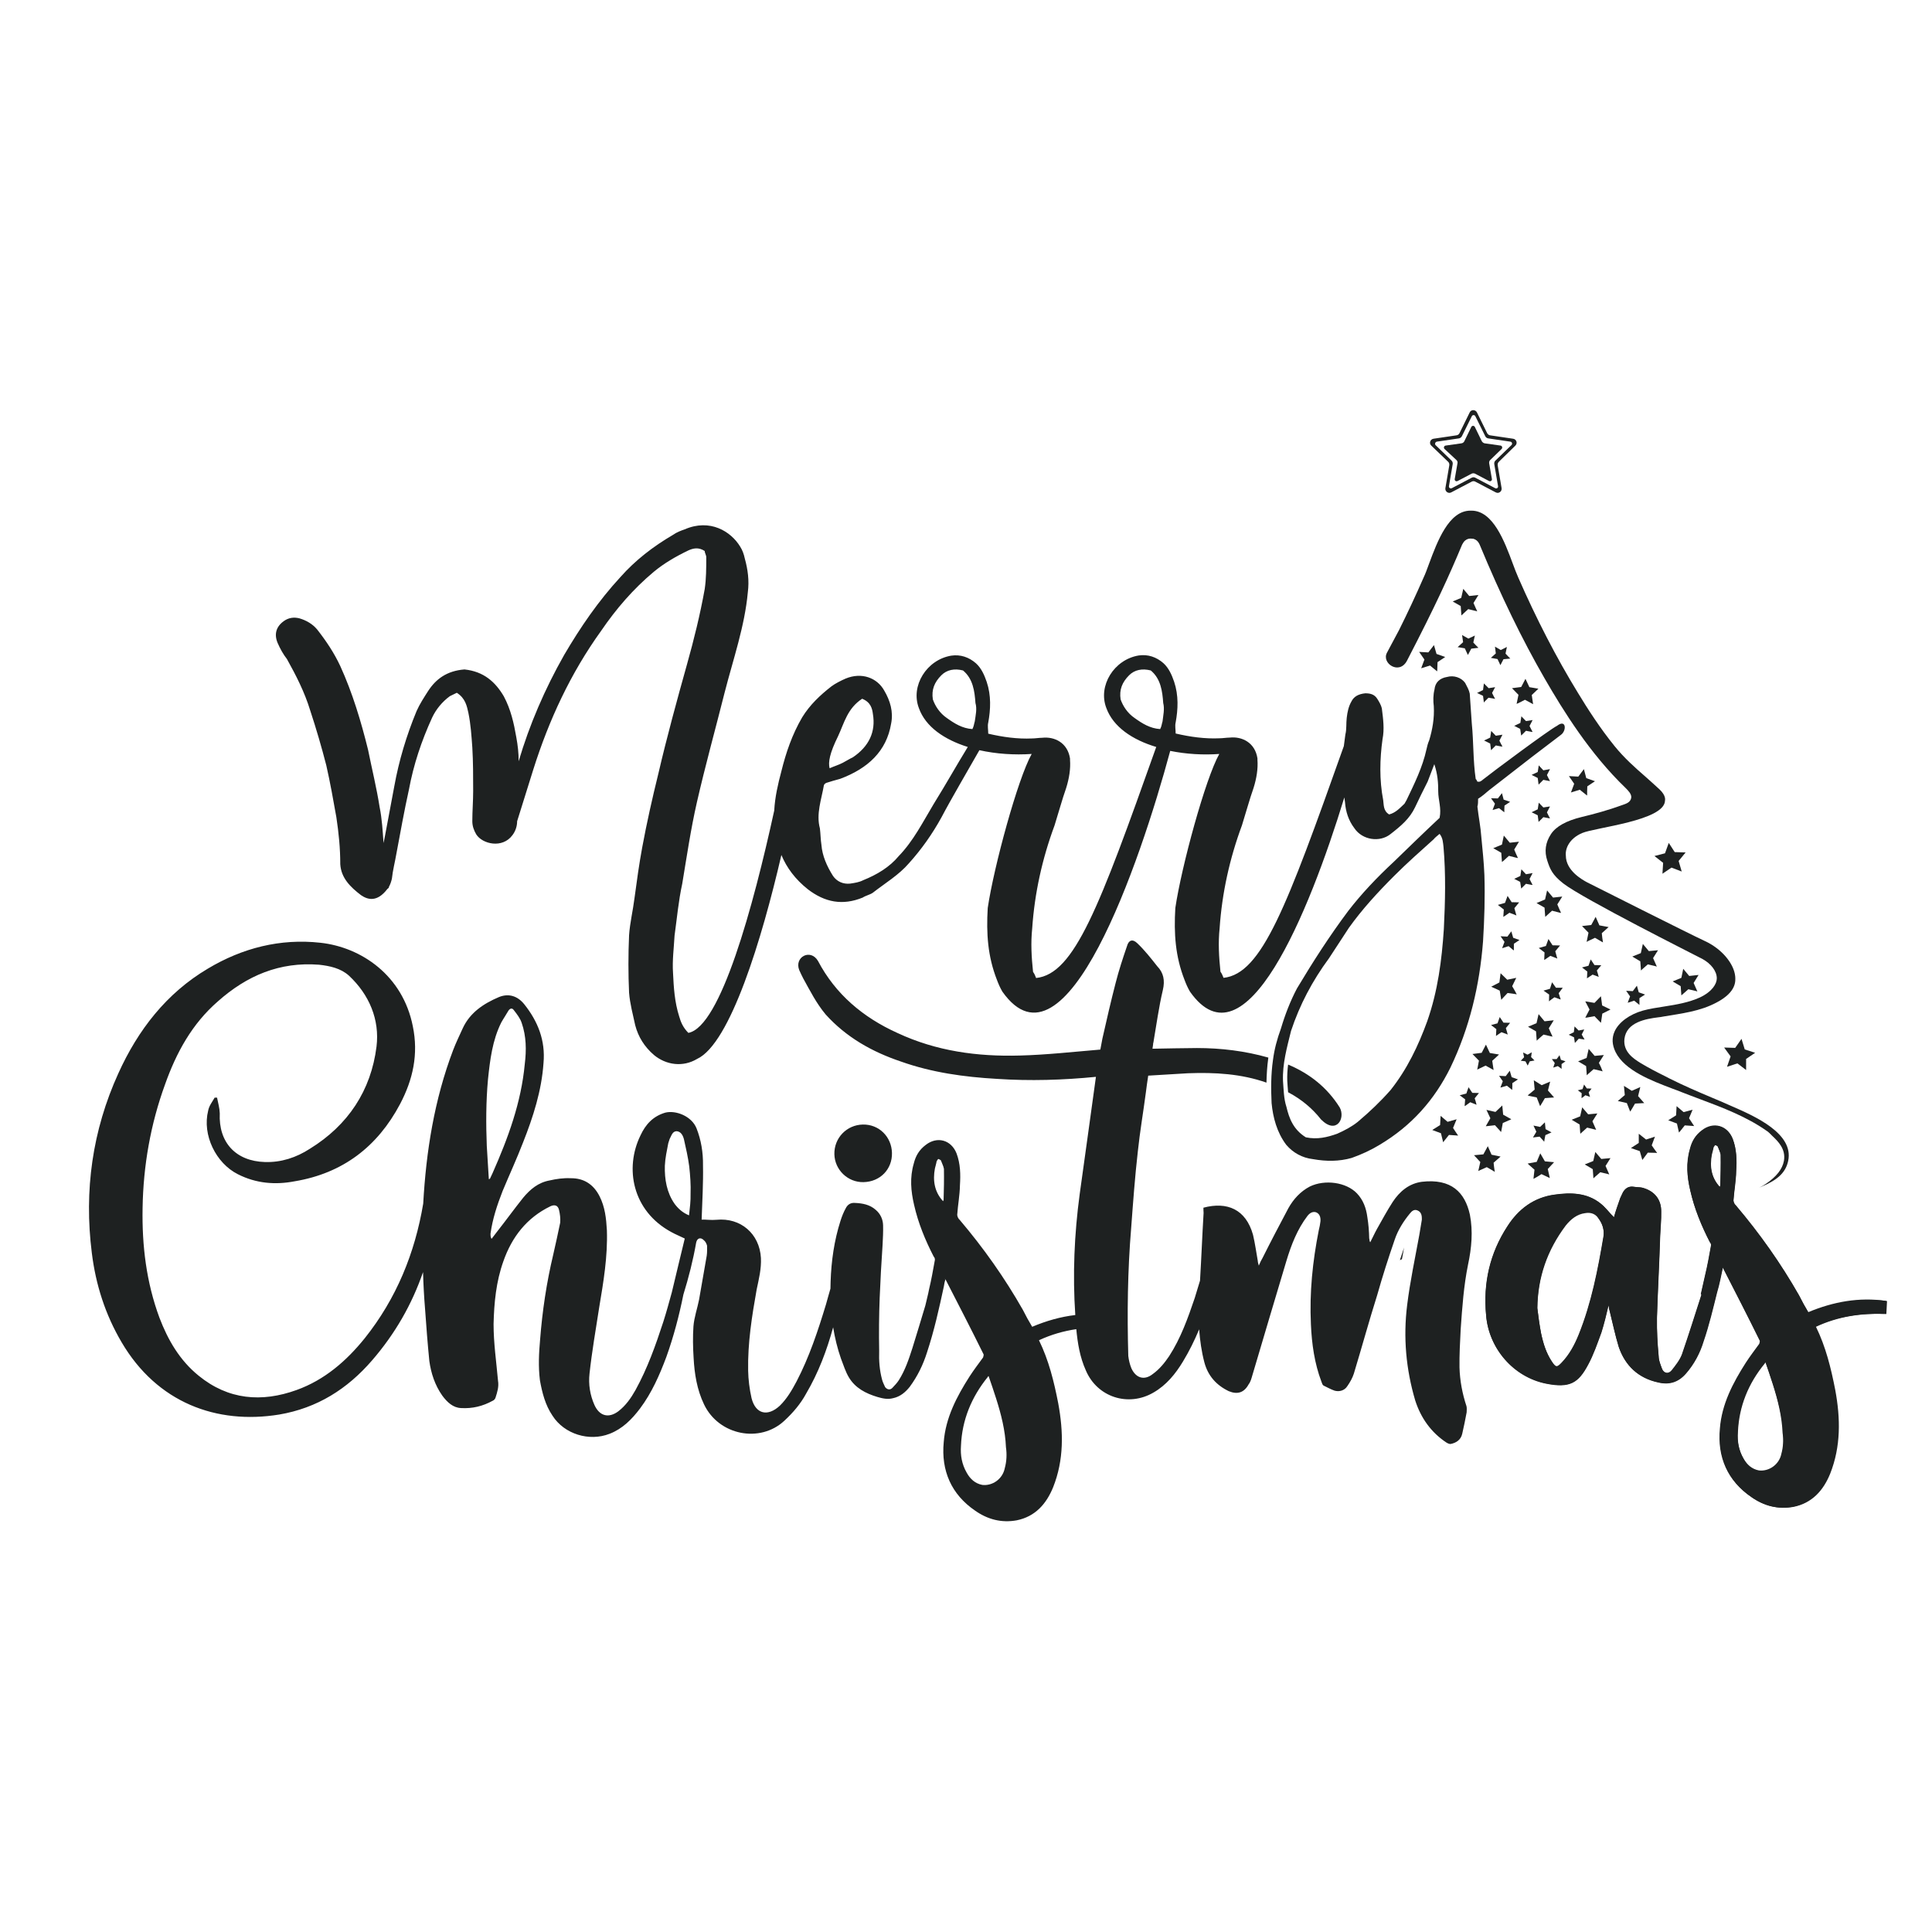 <?xml version="1.0" encoding="utf-8"?>
<!-- Generator: Adobe Illustrator 23.0.3, SVG Export Plug-In . SVG Version: 6.00 Build 0)  -->
<svg version="1.1" id="Layer_1" xmlns="http://www.w3.org/2000/svg" xmlns:xlink="http://www.w3.org/1999/xlink" x="0px" y="0px"
	 viewBox="0 0 1133.9 1133.9" style="enable-background:new 0 0 1133.9 1133.9;" xml:space="preserve">
<style type="text/css">
	.st0{fill:#1E2121;}
	.st1{fill:#A81F26;}
	.st2{fill:#F2F1F2;}
	.st3{fill:#DD353A;}
	.st4{fill:#CFCFCE;}
	.st5{fill:#1D2121;}
	.st6{fill:none;}
	.st7{fill:#AA1F23;}
	.st8{fill:#FDFEFE;}
	.st9{fill:#EE742C;}
	.st10{fill:#BA5234;}
	.st11{fill:#ED1C24;}
	.st12{fill:#C42C3A;}
	.st13{fill:#058743;}
	.st14{fill:#0F4D70;}
	.st15{fill-rule:evenodd;clip-rule:evenodd;fill:#C42C3A;}
	.st16{fill-rule:evenodd;clip-rule:evenodd;fill:#1E2121;}
	.st17{fill:#E8E8E8;}
	.st18{fill:#186634;}
	.st19{fill:#BF2730;}
	.st20{fill:#B47A48;}
	.st21{fill:#3E1E14;}
	.st22{fill:#DBAD5D;}
	.st23{fill:#B84947;}
	.st24{fill:#C3976E;}
	.st25{fill:#9D2023;}
	.st26{fill:#3C2517;}
	.st27{fill:#4A3A31;}
	.st28{fill:#EDAD4F;}
	.st29{fill:#F8C018;}
</style>
<g>
	<g>
		<polygon class="st0" points="1011.9,614.8 1015.7,620 1013.6,626.1 1019.7,624.1 1024.8,628 1024.8,621.5 1030.1,617.9 
			1024,615.9 1022.1,609.7 1018.4,615 		"/>
		<polygon class="st0" points="971,502.4 976.1,506.4 975.7,512.8 981,509.2 987,511.5 985.2,505.3 989.3,500.3 982.9,500.1 
			979.4,494.7 977.2,500.8 		"/>
		<polygon class="st0" points="862.3,349.8 858.8,345.6 857.6,350.9 852.6,353 857.3,355.7 857.7,361.2 861.7,357.5 867,358.8 
			865.9,356.4 865.9,356.4 864.8,353.9 867.7,349.2 		"/>
		<polygon class="st0" points="895.3,398.4 892.8,403.2 887.4,403.9 891.2,407.8 890.1,413.1 891.1,412.7 891.1,412.7 895,410.7 
			898.9,412.8 899.8,413.3 899.4,410.7 899.4,410.7 899,407.9 902.9,404.2 897.6,403.3 		"/>
		<polygon class="st0" points="931.6,461.5 936.1,458.5 931,456.7 929.6,451.4 926.3,455.8 920.8,455.5 923.9,460 922,465.1 
			923,464.8 923,464.8 927.2,463.5 930.7,466.3 931.5,466.9 931.5,464.2 931.5,464.2 		"/>
		<polygon class="st0" points="843.5,394 843.6,391.4 843.6,391.4 843.7,388.6 848.2,385.6 843.1,383.8 841.6,378.6 838.3,382.9 
			832.9,382.6 836,387.1 834.1,392.2 835.1,391.9 835.1,391.9 839.3,390.6 842.7,393.4 		"/>
		<polygon class="st0" points="882.6,490.4 881.5,495.7 876.4,497.8 881.1,500.5 881.5,505.9 882.3,505.3 882.3,505.3 885.6,502.3 
			889.9,503.4 890.9,503.6 889.8,501.2 889.8,501.2 888.7,498.6 891.5,494 886.1,494.6 		"/>
		<polygon class="st0" points="911.5,526.8 908,522.6 906.8,527.9 901.8,530 906.5,532.7 906.9,538.1 907.6,537.5 907.6,537.5 
			910.9,534.5 915.2,535.6 916.2,535.8 915.1,533.4 915.1,533.4 914,530.8 916.9,526.2 		"/>
		<polygon class="st0" points="938.7,543.1 936.5,538.1 933.9,542.9 928.5,543.5 932.3,547.4 931.2,552.8 932.1,552.3 936.1,550.4 
			939.9,552.6 940.8,553.1 940.4,550.5 940.4,550.5 940.1,547.7 944.1,544.1 		"/>
		<polygon class="st0" points="967.7,558.2 964.2,554 963,559.4 958,561.4 962.7,564.2 963.1,569.6 963.8,568.9 967.1,566 
			971.4,567 972.4,567.3 971.3,564.8 971.3,564.8 970.2,562.3 973.1,557.7 		"/>
		<polygon class="st0" points="940.3,590.1 939.6,584.7 935.8,588.6 930.4,587.7 932.9,592.5 930.4,597.3 931.4,597.2 935.8,596.4 
			938.9,599.6 939.6,600.3 940,597.7 940,597.7 940.4,594.9 945.2,592.5 		"/>
		<polygon class="st0" points="867.9,627.3 871.9,625.4 875.7,627.5 876.6,628 876.2,625.3 876.2,625.3 875.8,622.6 879.8,618.9 
			874.4,618 872.1,613.1 869.6,617.9 864.2,618.6 868,622.5 867,627.8 		"/>
		<polygon class="st0" points="854.3,664.3 852.8,662 854.9,656.9 849.6,658.4 845.5,654.9 845.2,660.3 840.6,663.2 845.7,665.1 
			847,670.4 847.6,669.6 850.4,666.1 854.8,666.4 855.8,666.5 854.3,664.3 		"/>
		<polygon class="st0" points="939.8,680.2 936.3,676.1 935.1,681.4 930.1,683.4 934.8,686.2 935.2,691.6 935.9,690.9 939.2,688 
			943.5,689 944.5,689.3 943.4,686.8 943.4,686.8 942.3,684.3 945.2,679.7 		"/>
		<polygon class="st0" points="963.9,680.8 964.5,680 967.1,676.5 971.5,676.6 972.6,676.7 971,674.5 971,674.5 969.4,672.2 
			971.3,667.1 966.1,668.8 961.8,665.4 961.8,670.8 957.2,673.8 962.4,675.6 		"/>
		<polygon class="st0" points="876.4,687.2 877.3,687.8 876.9,685.1 876.9,685.1 876.6,682.4 880.7,678.8 875.4,677.7 873.2,672.7 
			870.6,677.5 865.1,678 868.8,682 867.6,687.3 868.6,686.8 872.6,685 		"/>
		<polygon class="st0" points="988.1,652.7 984,649.2 983.7,654.6 979.1,657.5 984.2,659.4 985.4,664.7 986.1,663.9 988.8,660.5 
			993.3,660.8 994.3,660.9 992.8,658.6 992.8,658.6 991.3,656.3 993.4,651.3 		"/>
		<polygon class="st0" points="908.5,640 909.8,634.8 904.8,636.9 900.2,634 900.7,639.5 896.6,642.9 897.6,643.2 901.9,644.1 
			903.5,648.2 903.9,649.2 905.3,646.9 905.3,646.9 906.7,644.5 912.1,644.1 		"/>
		<polygon class="st0" points="873,660.9 877.4,660.4 880.3,663.6 881,664.4 881.5,661.8 881.5,661.8 882,659.1 887,656.9 
			882.2,654.2 881.7,648.8 877.7,652.6 872.4,651.4 874.7,656.3 872,661 		"/>
		<polygon class="st0" points="900.4,667.5 903.6,667.1 905.8,669.5 906.3,670.1 906.6,668.2 906.6,668.2 907,666.2 910.6,664.6 
			907.1,662.7 906.7,658.7 903.9,661.4 900,660.6 901.7,664.2 899.7,667.6 		"/>
		<polygon class="st0" points="931.6,570.2 931.4,574.2 932,573.8 934.7,572 937.7,573.1 938.3,573.4 937.8,571.5 937.8,571.5 
			937.2,569.6 939.8,566.5 935.8,566.4 933.6,563.1 932.3,566.8 928.5,567.8 		"/>
		<polygon class="st0" points="913.2,579.7 910.9,576.5 909.7,580.3 905.9,581.4 909.2,583.7 909.1,587.7 909.7,587.2 912.3,585.3 
			915.3,586.4 916,586.6 915.4,584.8 915.4,584.8 914.8,582.9 917.2,579.7 		"/>
		<polygon class="st0" points="911.2,554.8 908.8,551.1 907.3,555.2 903.1,556.4 906.5,559 906.3,563.4 907,563 909.9,561 
			913.3,562.3 914,562.6 913.4,560.5 913.4,560.5 912.8,558.3 915.6,554.9 		"/>
		<polygon class="st0" points="887.2,529.5 884.8,525.8 883.3,529.9 879.1,531.1 882.6,533.8 882.3,538.1 883,537.7 885.9,535.7 
			889.3,537 890,537.3 889.4,535.2 889.4,535.2 888.8,533 891.6,529.6 		"/>
		<polygon class="st0" points="882.4,600.2 880.2,596.9 878.9,600.6 875.1,601.6 878.2,604 878,608 878.6,607.6 881.2,605.8 
			884.2,606.9 884.9,607.2 884.4,605.4 884.4,605.4 883.8,603.4 886.3,600.3 		"/>
		<polygon class="st0" points="866.6,648.4 866.1,646.5 866.1,646.5 865.5,644.6 868,641.5 864.1,641.4 861.9,638.1 860.6,641.8 
			856.7,642.8 859.9,645.2 859.6,649.2 860.3,648.8 862.9,646.9 865.9,648.1 		"/>
		<polygon class="st0" points="887.6,637.7 887.6,637.7 887.6,635.7 890.9,633.5 887.2,632.2 886.1,628.4 883.7,631.6 879.8,631.4 
			882,634.6 880.6,638.3 881.4,638.1 884.4,637.2 886.9,639.2 887.5,639.7 		"/>
		<polygon class="st0" points="924.1,602.4 923.7,605.8 920.7,607.3 923.8,608.8 924.3,612.1 924.8,611.6 926.6,609.6 929.3,610 
			930,610.1 929.2,608.7 929.2,608.7 928.3,607.2 929.8,604.2 926.5,604.8 		"/>
		<polygon class="st0" points="916.1,622 915.3,619.3 913.6,621.6 910.8,621.6 912.5,623.9 911.6,626.6 912.1,626.4 914.3,625.7 
			916.1,627 916.5,627.4 916.5,626 916.5,626 916.5,624.5 918.8,622.9 		"/>
		<polygon class="st0" points="895.3,622.9 896.4,625 896.6,625.4 897.2,624.2 897.2,624.2 897.8,622.9 900.6,622.4 898.6,620.4 
			899,617.6 896.5,619 893.9,617.7 894.5,620.5 892.5,622.6 893,622.6 		"/>
		<polygon class="st0" points="931.3,638.8 929.7,636.5 928.8,639.2 926,639.9 928.3,641.6 928.2,644.5 928.7,644.2 930.5,642.8 
			932.7,643.6 933.2,643.8 932.8,642.5 932.8,642.5 932.4,641.1 934.1,638.9 		"/>
		<polygon class="st0" points="956.7,584.8 955.3,588.5 956,588.3 959.1,587.3 961.6,589.3 962.2,589.8 962.2,587.9 962.2,587.9 
			962.2,585.8 965.5,583.7 961.8,582.4 960.7,578.5 958.3,581.7 954.4,581.5 		"/>
		<polygon class="st0" points="888.1,550.4 887,546.6 884.7,549.7 880.7,549.5 883,552.8 881.6,556.5 882.3,556.3 885.4,555.3 
			887.9,557.4 888.5,557.8 888.5,555.9 888.5,555.9 888.5,553.9 891.8,551.7 		"/>
		<polygon class="st0" points="876.7,475.2 879.8,474.3 882.3,476.3 882.9,476.7 882.9,474.8 882.9,474.8 883,472.8 886.3,470.6 
			882.5,469.3 881.5,465.5 879.1,468.6 875.1,468.5 877.4,471.7 876,475.4 		"/>
		<polygon class="st0" points="892.8,521.5 893.3,521 895.6,518.7 898.7,519.3 899.5,519.4 898.6,517.7 898.6,517.7 897.7,515.9 
			899.5,512.4 895.6,513.1 892.9,510.2 892.3,514.1 888.7,515.8 892.2,517.6 		"/>
		<polygon class="st0" points="905.8,473.9 903.1,471.1 902.5,475 898.9,476.7 902.5,478.5 903,482.4 903.5,481.9 905.8,479.6 
			908.9,480.2 909.7,480.3 908.8,478.6 908.8,478.6 907.9,476.8 909.7,473.3 		"/>
		<polygon class="st0" points="905.8,452.1 903.1,449.2 902.5,453.1 898.9,454.8 902.5,456.6 903,460.5 903.5,460 905.8,457.7 
			908.9,458.3 909.7,458.4 908.8,456.7 908.8,456.7 907.9,454.9 909.7,451.4 		"/>
		<polygon class="st0" points="877.9,431.8 875.2,429 874.6,432.9 871,434.6 874.6,436.4 875.1,440.3 875.6,439.8 877.9,437.5 
			881,438.1 881.8,438.2 880.9,436.5 880.9,436.5 880,434.7 881.8,431.2 		"/>
		<polygon class="st0" points="895.6,423.2 892.9,420.4 892.3,424.3 888.7,426 892.2,427.8 892.8,431.7 893.3,431.2 895.6,428.9 
			898.7,429.5 899.5,429.6 898.6,427.9 898.6,427.9 897.7,426.1 899.5,422.6 		"/>
		<polygon class="st0" points="878.9,386.8 880.6,390.4 880.9,389.8 882.4,386.9 885.6,386.6 886.4,386.5 885,385.1 885,385.1 
			883.6,383.6 884.4,379.7 880.8,381.5 877.4,379.5 877.9,383.5 875,386.1 		"/>
		<polygon class="st0" points="861.5,384.4 861.9,383.7 863.5,380.7 866.9,380.3 867.7,380.2 866.2,378.7 866.2,378.7 864.7,377.1 
			865.6,373 861.8,374.8 858.1,372.7 858.7,376.9 855.5,379.8 859.7,380.5 		"/>
		<polygon class="st0" points="870.9,401.1 870.4,405 866.9,406.7 870.4,408.4 870.9,412.3 871.4,411.7 873.6,409.5 876.7,410 
			877.5,410.2 876.6,408.5 876.6,408.5 875.7,406.7 877.5,403.3 873.7,403.9 		"/>
		<polygon class="st0" points="906.7,681.6 904,676.9 901.9,681.9 896.6,682.9 897.3,683.6 900.6,686.5 900.1,690.9 900,691.9 
			902.3,690.6 902.3,690.6 904.7,689.1 909.6,691.4 908.4,686.1 912.1,682.1 		"/>
		<polygon class="st0" points="950.5,646.4 954.8,647.4 956.4,651.5 956.8,652.4 958.2,650.1 958.2,650.1 959.6,647.7 965,647.4 
			961.4,643.3 962.7,638 957.7,640.2 953.1,637.3 953.6,642.7 949.5,646.2 		"/>
		<polygon class="st0" points="931.5,661.8 936.8,663.1 934.6,658.1 937.5,653.5 932.1,654 928.6,649.9 927.4,655.2 922.4,657.2 
			923.3,657.7 927.1,660 927.4,664.4 927.5,665.4 929.5,663.6 929.5,663.6 		"/>
		<polygon class="st0" points="906.5,599.4 903,595.2 901.8,600.5 896.8,602.6 901.5,605.3 901.9,610.8 902.6,610.1 905.9,607.2 
			910.2,608.2 911.2,608.4 910.1,606 910.1,606 909,603.5 911.9,598.8 		"/>
		<polygon class="st0" points="991.4,572.8 987.9,568.6 986.8,573.9 981.7,576 986.4,578.8 986.8,584.2 987.6,583.5 990.9,580.6 
			995.2,581.6 996.2,581.9 995.1,579.4 995.1,579.4 994,576.9 996.9,572.2 		"/>
		<polygon class="st0" points="935.9,619.7 932.4,615.6 931.2,620.9 926.2,622.9 930.9,625.7 931.3,631.1 932,630.4 935.3,627.5 
			939.6,628.5 940.6,628.8 939.6,626.3 939.6,626.3 938.4,623.8 941.3,619.2 		"/>
		<polygon class="st0" points="884.6,575 880.7,571.2 880,576.6 875.2,579.1 880.2,581.4 881.1,586.8 881.8,586 884.8,582.8 
			889.2,583.4 890.2,583.6 888.9,581.2 888.9,581.2 887.5,578.8 889.9,573.9 		"/>
		<path class="st0" d="M858.5,319c0.7-1.4,1.9-2.4,3.4-2.8c0,0,0.1,0,0.1,0c0,0,0,0,0.1,0c0.3-0.1,0.7-0.1,1.2-0.1c0,0,0,0,0,0
			c0,0,0,0,0,0c0.4,0,0.8,0.1,1.2,0.1c0,0,0,0,0.1,0c0,0,0.1,0,0.1,0c1.5,0.4,2.7,1.4,3.4,2.8c0.1,0.2,0.2,0.4,0.3,0.6
			c12.4,29.9,24.9,55.6,38.1,78.5c11.2,19.4,26.7,44.3,47.6,64.4c1.5,1.5,3.5,3.5,3.3,5.6c-0.4,3-3.4,3.7-5.3,4.4
			c-8.2,3-16.7,5.3-23.8,7c-9.1,2.2-15.1,5.6-18,10c-3.3,5-4,10.2-2.2,15.6c1.6,4.9,2.9,8.3,9.4,13.4c11.7,9.1,77.1,41.9,81.8,44.4
			c4.7,2.6,8.3,6.9,8.3,11.3c0,3.2-2.7,7.8-9.9,11.2c-6.6,3-13.8,4.2-20.8,5.3c-4.4,0.7-8.6,1.3-12.6,2.4
			c-7.9,2.2-14.3,6.9-16.7,12.3c-1.7,3.8-1.5,7.8,0.6,12.1c5.4,10.8,20.9,16.7,33.3,21.4c1.9,0.7,3.8,1.4,5.5,2.1
			c3.5,1.4,7.1,2.7,10.5,4c13.6,5.1,27.7,10.4,39.8,19c0.1,0.1,0.2,0.1,0.3,0.2l1,0.9c0.1,0.1,0.1,0.1,0.2,0.2
			c0.5,0.5,0.9,0.9,1.4,1.4c3.4,3.2,8,7.7,6.8,14.6c-0.9,4.9-4.4,9.3-10.6,13.5c-1.2,0.8-2.5,1.6-3.8,2.2c0.5-0.2,1.1-0.5,1.6-0.7
			c9.5-4,13.9-8.4,15.3-15c3.4-16.1-19.6-26.2-33.4-32.2l-1.6-0.7c-3.3-1.5-6.7-2.9-10-4.3c-8.1-3.4-16.4-7-24.6-11.1l-2.1-1.1
			c-5.1-2.5-10.3-5.2-15.1-8.1c-3.8-2.4-10.2-6.4-9.3-14.1c1.2-9.8,12.6-11.7,19.6-12.6c1-0.1,2.5-0.3,3.3-0.5
			c10.6-1.8,21.5-3,31.3-8.3c11.7-6.2,11-12.6,10.8-15.3c-0.7-7.3-7.7-16.1-18-20.8c-8.9-4.1-66.4-33.1-68.8-34.3
			c-3.2-1.7-12.6-7-12.6-15.8c-0.4-4,1.9-9.9,9.6-13.2c7.7-3.3,48.3-7.2,48.6-19c0-0.3,0.8-2.8-3.2-6.6c-2.7-2.5-5.5-5-8.2-7.4
			c-6.2-5.4-12.5-11-18.1-17.9c-8.7-10.7-16.1-22.3-21.5-31.2c-12.7-20.7-24.5-43.6-35.1-67.8c-1-2.3-2.1-5.1-3.2-8.1
			c-4.9-13.2-11.6-31.2-24.3-31.2h0l-0.2,0c0,0,0,0-0.1,0h0h0c0,0,0,0-0.1,0l-0.2,0h0c-12.7,0-19.4,18-24.3,31.2
			c-1.1,3-2.1,5.8-3.2,8.1c-4.6,10.5-9.4,20.8-14.4,30.8l-7.1,13.3c-3.3,6.2,7.3,13.3,11.8,4.6c17-32.8,24.6-49.6,32.3-68
			C858.3,319.3,858.4,319.1,858.5,319z"/>
		<path class="st0" d="M849.9,271c0.6,0.5,0.8,1.3,0.7,2.1l-2.3,13.4c-0.3,1.9,1.7,3.4,3.4,2.5l12-6.3c0.7-0.4,1.5-0.4,2.2,0l12,6.3
			c1.7,0.9,3.7-0.6,3.4-2.5l-2.3-13.4c-0.1-0.8,0.1-1.5,0.7-2.1l9.7-9.5c1.4-1.4,0.6-3.7-1.3-4l-13.5-2c-0.8-0.1-1.4-0.6-1.8-1.3
			l-6-12.2c-0.9-1.7-3.4-1.7-4.2,0l-6,12.2c-0.3,0.7-1,1.2-1.8,1.3l-13.5,2c-1.9,0.3-2.7,2.7-1.3,4L849.9,271z M843.3,259.2
			l12.9-1.9c0.8-0.1,1.4-0.6,1.8-1.3l5.8-11.7c0.4-0.9,1.7-0.9,2.1,0l5.8,11.7c0.3,0.7,1,1.2,1.8,1.3l12.9,1.9c1,0.1,1.4,1.3,0.7,2
			l-9.4,9.1c-0.6,0.5-0.8,1.3-0.7,2.1l2.2,12.9c0.2,1-0.8,1.7-1.7,1.2l-11.6-6.1c-0.7-0.4-1.5-0.4-2.2,0l-11.6,6.1
			c-0.9,0.5-1.9-0.3-1.7-1.2l2.2-12.9c0.1-0.8-0.1-1.5-0.7-2.1l-9.4-9.1C842,260.6,842.3,259.4,843.3,259.2z"/>
		<path class="st0" d="M854.8,270c0.5,0.5,0.8,1.2,0.6,1.9l-1.6,9.2c-0.2,1,0.8,1.7,1.7,1.2l8.2-4.3c0.6-0.3,1.4-0.3,2,0l8.2,4.3
			c0.9,0.5,1.9-0.3,1.7-1.2l-1.6-9.2c-0.1-0.7,0.1-1.4,0.6-1.9l6.7-6.5c0.7-0.7,0.3-1.9-0.7-2l-9.2-1.3c-0.7-0.1-1.3-0.6-1.7-1.2
			l-4.1-8.4c-0.4-0.9-1.7-0.9-2.1,0l-4.1,8.4c-0.3,0.6-0.9,1.1-1.7,1.2l-9.2,1.3c-1,0.1-1.4,1.3-0.7,2L854.8,270z"/>
		<path class="st0" d="M1061.5,770.6c-2-3.3-3.8-6.6-5.5-10c-10.7-18.8-23.1-36.2-37.1-52.8c-0.9-0.8-1.4-1.9-1.5-3.1
			c0.4-5.9,1.5-11.5,1.6-17.4c0.4-6.2,0.3-12.6-2-18.7c-3.2-8.1-11.4-10.1-18-5c-3.9,2.9-6,6.5-7.1,11c-2.4,8.2-1.7,16.3,0.2,24.3
			c2.4,10.6,6.5,20.6,11.5,30.3c0.6,0.5,0.9,1.7,0.6,2.5c-1,5.6-2,11.2-3.3,16.6c-0.8,3.9-1.8,7.6-2.6,11.5c0.1,0,0.3,0.1,0.4,0.1
			c0,0.1-0.1,0.3-0.1,0.4c-3.7,11.5-7.4,23.4-11.4,34.9c-1.3,3.4-3.8,6.5-6,9.3c-1.9,2.3-4.4,1.8-5.6-0.7c-0.9-2.5-2.1-5-2.1-7.8
			c-0.7-7.5-1.1-14.8-1-22.4c0.5-16.2,1.4-32.2,1.9-48.4c0.2-4.8,0.7-9.2,0.6-14c0.1-7.3-4.1-12.2-11.2-14.1
			c-1.4-0.3-3.1-0.2-4.8-0.5c-3.1-0.5-5,0.9-6.4,3.2c-0.5,1.1-1.1,2.3-1.6,3.4c-1.3,3.7-2.7,7.6-3.7,11.3c-2.6-2.5-4.9-5.8-8-8.2
			c-8-6.3-17.5-6.4-26.7-5.1c-12.3,1.6-21.4,8.5-27.9,18.7c-10.3,15.9-14.2,33.3-12.5,52c1.5,19.6,16.1,36.4,35.2,40.2
			c14,2.8,19-0.4,24.7-11.1c3.2-5.9,5.4-12.4,7.8-18.9c1.6-5.1,2.9-10.4,4.2-16c0.3,1.4,0.3,2.2,0.6,3.1c1.8,7.2,3.3,14.5,5.4,21.4
			c3.8,11.1,11.5,18.3,23.1,20.8c6.7,1.6,12-0.2,16.4-5.3c4.7-5.4,8.2-11.9,10.3-18.9c3.2-9.3,5.5-19.1,7.9-28.7
			c1.4-4.6,2.3-9.5,3.4-14.6c7.3,14.3,14.7,28.6,21.8,42.9c0.3,0.3,0,1.4-0.2,2c-2.7,3.7-5.5,7.4-7.9,11.1
			c-7.6,11.9-14.1,24.3-15.2,38.6c-1.6,16.8,4.5,30.7,18.4,40.2c7.4,5.2,15.5,7.3,24.5,5.7c10.9-2.2,17.5-9.6,21.5-19.4
			c6.4-16.1,6.1-32.6,3-49.3c-2.5-12.8-5.5-25.1-11.3-37c13-6.1,26.7-8.1,41.3-7.5c0.2-2.5,0.2-5,0.4-7.6
			C1091.3,761.6,1076.2,764.4,1061.5,770.6z M941.2,725.8c-3.3,19.6-7.1,39.3-14.6,57.9c-2.4,5.9-5.4,11.6-10,16.4
			c-2.7,2.8-3.3,2.9-5.6-0.5c-3.5-5.3-5.2-10.8-6.5-16.9c-0.9-4.7-1.6-9.8-2.2-14.8c0.2-18.2,5.8-34.2,16.7-48.7
			c3-3.7,6.6-6.6,11.3-7.2c3.3-0.6,6.2,0.4,7.9,3.2C940.5,718.3,941.7,721.9,941.2,725.8z M1009.8,696.3c0,0-0.3,0.3-0.3,0.6
			c-5.1-5.5-6.1-12.2-4.8-19.2c0.3-1.4,0.8-2.8,1-4.2c0.3-0.6,0.8-1.4,1.1-1.4c0.6,0.3,1.1,0.5,1.4,0.8c0.6,1.7,1.5,3.3,1.8,5
			C1010.1,683.9,1009.9,690.1,1009.8,696.3z M1045.7,853.7c-1.3,6.5-7.4,10.5-13.2,9.8c-4.2-0.8-7.1-3.5-9.1-7.1
			c-2.9-5-3.8-10.3-3.4-15.9c0.6-15.1,6.2-28.7,15.8-40.3c0-0.3,0.3-0.3,0.5-0.6c1.5,4.5,3,8.6,4.4,13.1c3,9.5,5.4,18.9,5.9,28.7
			C1047,845.6,1046.8,849.8,1045.7,853.7z"/>
		<path class="st0" d="M822.8,739c0.4-2,0.8-4,1.1-6c0.1-0.3,0.1-0.6,0.2-0.9c-0.8,2.5-1.7,5-2.5,7.5
			C822,739.4,822.4,739.2,822.8,739z"/>
	</g>
	<g>
		<path class="st0" d="M869.4,491.3c-0.4-6-1.6-11.6-2.3-17.9c0.4-1.4,0.4-2.8,0.4-4.6c2.3-1.4,4.3-3.2,6.3-4.9
			c21.5-16.8,32.1-24.9,42.3-32.6c3.5-2.5,3.1-9.5-2.3-5.3c-4.3,2.1-38.7,27.7-43.4,31.5c-0.8,0.7-2,1.8-3.5,1.1
			c0-0.4-0.4-1.1-0.8-1.4c-1.6-10.9-1.2-21.7-2.3-32.6l-1.2-17.5c-0.4-2.1-1.6-4.2-2.7-6.3c-2.3-3.2-6.7-4.6-10.6-3.5
			c-4.3,0.7-7,3.2-7.4,7.4c-0.8,3.2-0.8,6.7-0.4,9.8c0.4,7-0.8,13.7-2.7,20c-0.8,1.8-1.2,3.5-1.6,5.3c-2.3,10.5-7,20-11.7,29.8
			l-1.2,2.1c-2.7,2.5-5.1,5.3-9,6.3c-3.5-2.1-3.1-5.6-3.5-8.4c-2.3-11.9-2-24.2-0.4-35.7c1.2-6,0.4-11.9-0.4-18.2
			c-0.4-1.8-1.6-3.9-2.7-5.6c-1.6-2.5-3.9-3.2-7-3.2c-3.9,0.4-6.7,1.8-8.2,4.9c-1.6,2.8-2.3,6-2.7,9.5c-0.4,3.2,0,6.7-0.8,9.8
			c-0.3,2.3-0.6,4.6-0.9,6.8c-33.6,94.6-48.1,133.6-70.6,136c-0.5-1.2-0.9-2.4-1.8-3.6c-0.9-8.5-1.4-17-0.5-25.5
			c1.4-20.7,5.9-41,13.1-60.4c2.3-7.3,4.5-15.4,6.8-21.9c1.8-5.7,2.7-11.4,2.3-16.6v-0.4v-0.4c-1.4-9.3-9.1-13-16.3-12.2
			c-1.8,0-4.1,0.4-5.9,0.4c-8.6,0.4-17.2-0.8-25.8-2.8c0-2.4-0.5-4.5,0-6.5c1.4-7.7,1.8-15.8-0.9-23.9c-1.4-4.1-3.2-8.1-6.3-10.9
			c-4.1-3.6-9.1-5.3-14.5-4.5c-14.5,2.4-24,17.8-19,30.8c4,11.1,15.3,18.7,29.3,22.9c-33.5,94.3-48,133.2-70.5,135.6
			c-0.5-1.2-0.9-2.4-1.8-3.6c-0.9-8.5-1.4-17-0.5-25.5c1.4-20.7,5.9-41,13.1-60.4c2.3-7.3,4.5-15.4,6.8-21.9
			c1.8-5.7,2.7-11.4,2.3-16.6v-0.4v-0.4c-1.4-9.3-9.1-13-16.3-12.2c-1.8,0-4.1,0.4-5.9,0.4c-8.6,0.4-17.2-0.8-25.8-2.8
			c0-2.4-0.5-4.5,0-6.5c1.4-7.7,1.8-15.8-0.9-23.9c-1.4-4.1-3.2-8.1-6.3-10.9c-4.1-3.6-9.1-5.3-14.5-4.5c-14.5,2.4-24,17.8-19,30.8
			c3.9,11,15,18.5,28.7,22.8c-7.3,11.9-12.1,20.7-20.1,33.6c-6.3,10.5-11.8,21.5-20.4,30.4c-5.4,6.5-12.7,10.9-20.9,14.2
			c-2.3,1.2-5,1.6-7.7,2c-4.1,0.4-7.7-1.2-10-4.5c-3.6-5.7-6.3-11.8-6.8-18.2c-0.5-3.2-0.5-6.5-0.9-9.7c-2.3-8.5,0.9-17,2.3-25.1
			c0-0.4,0.5-1.2,1.4-1.6c2.3-0.8,5.4-1.6,8.2-2.4c16.3-6.1,27.2-16.2,29.9-32.4c1.4-6.9-0.5-13.4-4.1-19.5
			c-4.1-7.3-13.1-10.9-22.7-6.9c-2.7,1.2-5.9,2.8-8.2,4.5c-6.8,5.3-12.7,10.9-17.2,18.2c-5.9,10.1-9.5,20.7-12.2,31.6
			c-2,7.5-3.8,15.3-4.2,23.1c-12.3,56.3-31.5,127-50.4,130.5c-3.2-3.2-4.5-6.5-5.4-9.7c-2.7-8.5-3.2-17-3.6-25.5
			c-0.5-7.3,0.5-14.6,0.9-21.9c1.4-10.1,2.3-20.3,4.5-30.4c2.7-16.2,5-32,8.6-47.8c5-21.9,10.9-43,16.3-64.5
			c5-19.5,11.8-38.9,13.6-58.8c0.9-6.9,0-13.4-1.8-19.9c-0.5-2.4-1.4-4.9-2.7-6.9c-5.4-8.9-17.7-16.6-32.6-10.1
			c-2.3,0.8-4.5,1.6-6.8,3.2c-11.8,6.9-22.2,15-30.8,24.7c-13.1,14.2-23.6,29.6-33.1,45.8c-11.3,19.9-20.4,41-26.7,62.4
			c0-4.9-0.5-9.3-1.4-14.2c-1.4-8.1-3.2-16.2-7.3-23.9c-5-8.5-11.8-14.6-23.1-15.8c-10.4,0.8-16.8,5.7-21.3,12.6
			c-2.3,3.6-5,7.7-6.8,11.8c-5.9,14.2-10.4,29.2-13.1,44.2c-1.8,9.7-3.6,19.1-5.4,28.8l-0.9,4.5c-0.5-6.9-0.9-14.2-2.3-21.1
			c-1.8-11.4-4.5-22.3-6.8-33.7c-4.1-16.6-9.1-33.3-16.3-49.1c-3.6-7.7-8.2-14.6-13.6-21.5c-2.7-3.2-6.3-5.3-10.4-6.5
			c-3.2-0.8-6.3-0.4-9.1,1.6c-4.5,3.2-5.9,7.7-3.6,13c1.4,3.2,3.2,6.5,5.4,9.3c5.4,9.7,10.4,19.5,13.6,30
			c3.6,10.9,6.8,21.9,9.5,32.4c2.3,10.1,4.1,20.3,5.9,30.4c1.4,9.3,2.3,18.2,2.3,27.6c0.5,8.1,5.9,13.4,12.2,18.2
			c4.1,2.8,9.5,4.1,15.4-3.6l0.9-0.8c0-0.4,0-0.4,0-0.4c0.9-1.6,1.4-3.2,1.8-4.9c0.5-4.9,1.8-9.7,2.7-15c2.3-12.2,4.5-24.7,7.3-37.3
			c2.7-14.6,7.3-28.4,13.6-42.2c2.3-4.9,5.9-9.3,10.4-12.6l4.1-2c5,3.2,5.9,7.7,6.8,11.8c1.4,6.9,1.8,13.4,2.3,20.3
			c0.5,8.5,0.5,17,0.5,25.5c0,6.1-0.5,11.8-0.5,17.8c0,2.8,0.9,5.3,2.3,7.7c3.6,5.7,15.4,8.5,21.3,0.4c1.8-2.4,2.7-5.3,2.7-8.1
			l9.5-30.4c9.1-28.8,21.8-56.4,39.9-81.5c8.6-12.6,18.6-24.3,30.8-34.5c5.9-4.9,12.7-8.9,20.4-12.6c2.7-1.2,5.9-2,9.5,0.4
			c0,1.2,0.9,2.4,0.9,3.6c0,6.5,0,12.6-0.9,18.7c-2.7,15-6.3,29.6-10.4,44.2c-5.9,21.1-11.8,42.6-16.8,64.1
			c-3.6,14.6-6.8,28.8-9.5,43.4c-1.8,9.7-3.2,19.9-4.5,29.6c-0.9,7.3-2.7,14.6-3.2,21.9c-0.5,11.4-0.5,22.7,0,33.7
			c0.5,6.5,2.3,13,3.6,19.1c1.8,6.9,5.4,12.6,10.9,17.4c7.3,6.1,17.2,7.3,25.4,2.4c19.5-9,38.1-70.5,49.5-119.7
			c3.1,7.5,8.2,14.3,15.5,20.1c10,7.7,20.4,9.7,32.2,4.9c1.8-1.2,4.1-1.6,5.9-2.8c7.3-5.7,15.4-10.5,21.3-17.4
			c7.3-8.1,13.6-17,19-26.8c6-11.4,15.5-27.5,22.3-39.5c9.9,2.2,20.6,2.9,30.7,2.2c-8.2,14.6-22.2,66.1-25.8,90.4
			c-0.9,15,0,28.4,5.4,42.2c0.9,2.4,1.8,4.5,3.2,6.9c37,52.4,80.7-75.3,98.5-141.3c9.3,1.9,19.4,2.5,28.8,1.8
			c-8.2,14.6-22.2,66.1-25.8,90.4c-0.9,15,0,28.4,5.4,42.2c0.9,2.4,1.8,4.5,3.2,6.9c32.3,45.9,69.8-46,90.6-114c0.1,1,0.3,2,0.4,3
			c0.4,5.3,2,10.5,5.5,15.1c4.7,7,14.9,8.4,21.1,3.5c6.3-4.9,11.3-9.1,14.5-15.8c2.3-4.9,4.7-9.8,7.4-15.1l3.9-10.2
			c2,6,2.3,10.9,2.3,16.1c0,4.9,2,9.8,0.8,15.4c-9,8.4-18,17.2-27,25.9c-9.8,9.1-18.8,18.6-26.6,28.7c-11,14.7-20.7,29.8-30.1,45.5
			c-3.9,7.4-7,15.4-9.4,23.5c-2.3,6.3-3.9,12.3-4.7,18.6c-1.2,8.4-1.2,16.8-0.8,25.2c0.8,8.4,3.1,17.2,8.6,24.5
			c3.9,4.6,9.4,7.7,15.7,8.4c7.8,1.4,15.3,1.4,22.7-0.7c5.9-2.1,11.3-4.6,16.4-7.7c18.8-11.2,32.1-26.3,41.5-45.2
			c11.3-23.5,17.2-48.3,19.2-74.2c0.8-13,1.2-25.9,0.8-38.9C870.9,506,870.1,498.6,869.4,491.3z M491.9,432
			c3.6-7.7,5.4-16.2,14.1-21.9c5,2,5.9,5.7,6.3,8.9c1.8,10.5-2.3,19.1-11.8,25.5c-1.8,0.8-3.6,2-5.9,3.2c-2.3,1.2-5,2-7.7,3.2
			C486,447.4,486.9,442.1,491.9,432z M572.1,423.4c-0.5,1.6-0.5,2.8-1.4,4.5c-5.9-0.4-10.4-3.2-15-6.5c-4.1-2.8-6.8-6.9-8.2-10.9
			c-0.9-5.7,0.9-10.1,5-14.2c3.2-3.2,7.7-4.1,12.7-2.8c5.9,4.9,6.8,12.2,7.3,19.1C573.5,416.1,572.6,419.8,572.1,423.4z
			 M682.3,423.4c-0.5,1.6-0.5,2.8-1.4,4.5c-5.9-0.4-10.4-3.2-15-6.5c-4.1-2.8-6.8-6.9-8.2-10.9c-0.9-5.7,0.9-10.1,5-14.2
			c3.2-3.2,7.7-4.1,12.7-2.8c5.9,4.9,6.8,12.2,7.3,19.1C683.6,416.1,682.7,419.8,682.3,423.4z M847.4,545.2
			c-1.2,18.2-3.5,36.4-9.8,54.3c-5.1,14-11.7,28-21.5,40.3c-5.9,6.7-12.1,12.6-19.2,18.6c-3.5,2.8-7.4,4.9-12.1,7
			c-5.9,2.1-11.7,3.5-18.4,2.1c-7.4-4.6-9.8-11.2-11.4-17.9c-1.6-4.9-1.6-10.2-2-15.1c-0.4-10.2,2.3-19.6,4.7-29.4
			c5.1-15.4,12.5-29.4,22.3-42.7l11.7-17.9c7.8-10.9,16.8-20.7,26.6-30.5c7.4-7.4,15.3-14.4,23.1-21.4c0.8-1.1,2.3-2.1,3.5-3.2
			c2,2.5,2,5.3,2.3,7.7C848.6,513,848.2,529.1,847.4,545.2z"/>
		<path class="st0" d="M506.8,693.8c9.8-0.2,16.9-7.6,16.7-17.1c-0.2-9.5-7.6-16.9-17.1-16.7c-9.5,0.2-16.9,7.9-16.7,17.4
			C489.9,686.6,497.6,694,506.8,693.8z"/>
		<path class="st0" d="M1061.3,770.1c-2-3.3-3.8-6.6-5.5-10c-10.7-18.8-23-36.2-37-52.7c-0.9-0.8-1.4-1.9-1.5-3
			c0.4-5.9,1.5-11.5,1.6-17.4c0.4-6.2,0.3-12.6-2-18.7c-3.2-8-11.4-10.1-18-5c-3.9,2.9-6,6.5-7.1,11c-2.4,8.2-1.7,16.2,0.2,24.3
			c2.4,10.6,6.5,20.6,11.5,30.3c0.6,0.5,0.9,1.7,0.6,2.5c-1,5.6-2,11.2-3.3,16.6c-0.8,3.9-1.8,7.6-2.6,11.5c0.1,0,0.3,0.1,0.4,0.1
			c0,0.1-0.1,0.3-0.1,0.4c-3.7,11.5-7.4,23.3-11.4,34.9c-1.3,3.4-3.8,6.5-6,9.3c-1.9,2.3-4.4,1.8-5.6-0.7c-0.9-2.5-2-5-2.1-7.8
			c-0.7-7.5-1.1-14.8-1-22.3c0.5-16.2,1.4-32.2,1.9-48.4c0.2-4.8,0.7-9.2,0.6-14c0.1-7.3-4.1-12.2-11.2-14c-1.4-0.3-3.1-0.2-4.8-0.5
			c-3.1-0.5-5,0.9-6.4,3.2c-0.5,1.1-1.1,2.3-1.6,3.4c-1.3,3.7-2.7,7.6-3.7,11.3c-2.6-2.5-4.9-5.8-8-8.2c-7.9-6.3-17.5-6.4-26.7-5.1
			c-12.3,1.6-21.4,8.5-27.9,18.7c-10.3,15.8-14.2,33.3-12.4,51.9c1.5,19.5,16.1,36.3,35.1,40.2c14,2.8,19-0.4,24.7-11.1
			c3.2-5.9,5.4-12.4,7.8-18.9c1.6-5.1,2.9-10.4,4.2-16c0.3,1.4,0.3,2.2,0.6,3.1c1.8,7.2,3.3,14.5,5.4,21.4
			c3.8,11.1,11.5,18.2,23,20.8c6.7,1.6,12-0.2,16.4-5.3c4.7-5.4,8.2-11.9,10.3-18.9c3.2-9.3,5.5-19.1,7.9-28.7
			c1.4-4.6,2.3-9.5,3.4-14.5c7.3,14.3,14.7,28.6,21.7,42.9c0.3,0.3,0,1.4-0.2,2c-2.7,3.7-5.5,7.4-7.9,11.1
			c-7.6,11.9-14.1,24.3-15.2,38.6c-1.6,16.8,4.5,30.7,18.4,40.2c7.4,5.2,15.5,7.3,24.4,5.7c10.9-2.2,17.4-9.6,21.4-19.4
			c6.4-16.1,6.1-32.5,3-49.3c-2.5-12.8-5.5-25.1-11.3-37c13-6.1,26.7-8,41.2-7.5c0.2-2.5,0.2-5,0.4-7.6
			C1091,761.2,1076,764,1061.3,770.1z M941.1,725.4c-3.3,19.6-7.1,39.3-14.6,57.9c-2.4,5.9-5.4,11.6-10,16.4
			c-2.7,2.8-3.3,2.9-5.6-0.5c-3.5-5.2-5.2-10.8-6.5-16.9c-0.9-4.7-1.6-9.8-2.2-14.8c0.2-18.2,5.8-34.2,16.7-48.7
			c3-3.7,6.6-6.6,11.3-7.2c3.3-0.6,6.2,0.4,7.9,3.2C940.4,717.9,941.6,721.5,941.1,725.4z M1009.6,695.9c0,0-0.3,0.3-0.3,0.6
			c-5.1-5.5-6.1-12.2-4.8-19.2c0.3-1.4,0.8-2.8,1-4.2c0.3-0.6,0.8-1.4,1.1-1.4c0.6,0.3,1.1,0.5,1.4,0.8c0.6,1.7,1.5,3.3,1.8,5
			C1009.9,683.6,1009.8,689.7,1009.6,695.9z M1045.5,853.2c-1.3,6.5-7.4,10.5-13.2,9.8c-4.2-0.8-7.1-3.5-9.1-7.1
			c-2.9-5-3.8-10.3-3.4-15.9c0.6-15.1,6.2-28.6,15.7-40.3c0-0.3,0.3-0.3,0.5-0.6c1.5,4.4,3,8.6,4.4,13.1c3,9.4,5.4,18.9,5.8,28.7
			C1046.8,845,1046.6,849.2,1045.5,853.2z"/>
		<path class="st0" d="M756,624.8c-0.4,3.1-0.6,6.3-0.5,9.5c0.1,1,0.1,2,0.2,3.1c0.1,1.2,0.2,2.5,0.3,3.7c0.1,0,0.2,0.1,0.3,0.1
			c7.5,4,13.9,9.3,19,15.8c0,0,0,0,0,0c9,9.1,14.5-0.6,11-7C778.9,638.2,768.6,630.1,756,624.8z"/>
		<path class="st0" d="M834.5,693.6c-7.5,1-13,5.6-17.1,11.8c-3.3,5.1-6.2,10.5-9.2,15.8c-1.4,2.5-2.7,5.4-4,7.9
			c-0.6-0.8-0.3-1.4-0.6-2.2c-0.1-4.2-0.4-8.4-1.1-12.6c-0.7-5.3-2.4-10-6.1-13.9c-6.3-6.6-18.9-8.3-27.7-4
			c-5.5,2.9-9.6,7.4-12.6,12.8c-5.1,9.6-10.3,19.5-15.1,29.1c-0.8,1.4-1.4,2.5-2.2,4.5c-0.3-1.4-0.6-1.9-0.6-2.8
			c-0.9-5-1.6-10.3-2.8-15.3c-4.2-15-15.2-19.6-29.1-15.9c0,0.8,0,2,0.1,3.1c-0.8,13.2-1.3,26.5-2.1,39.7c-1,3.4-2.1,6.8-3.1,10.2
			c-4,11.8-8.2,23.6-15,34.1c-2.7,4-5.7,7.7-9.6,10.5c-5,4-10,2.4-12.6-3.4c-0.9-2.2-1.5-4.7-1.8-7.2c-0.7-24.9-0.4-50,1.7-75.2
			c1.1-14.8,2.2-30,3.9-44.8c1.2-11.5,3.2-23,4.7-34.5c0.4-3.4,0.9-6.7,1.4-10c7.8-0.5,15.5-0.9,23.3-1.4
			c15.8-0.6,31.3,0.3,46.1,5.5c0.1-5,0.4-9.5,1-13.9c0-0.3,0.1-0.5,0.1-0.8c-13.7-3.9-27.8-5.6-41.9-5.6c-8.7,0.1-17.4,0.2-26.1,0.4
			l0.4-2.8c0-0.3-0.1-0.5,0.1-0.6c1.8-10.4,3.2-21,5.6-31.1c1.3-5.6,0.4-10.1-3.3-13.9c-3.7-4.7-7.4-9.4-11.7-13.5
			c-2.8-2.7-5.1-1.9-6.1,1.8c-2.4,7-4.8,14.3-6.6,21.4c-2.8,10.8-5.3,21.7-7.8,32.8c-0.1,0.4-0.6,3-1.2,6.4
			c-15.7,1.3-31.6,3.1-47.3,3.5c-24.9,0.7-49-2.6-71.7-13.2c-20.4-9.2-36.5-22.9-46.7-42.3c0,0,0,0,0,0c-4.4-7.5-14.1-2.3-11,5.4
			c0.7,1.6,1.5,3.2,2.3,4.8c4.1,7.4,7.7,14.6,13.2,21.2c12.1,13.4,27.2,21.9,44.1,27.6c18.3,6.5,37.2,9.1,56.5,10.2
			c19.4,1.3,38.7,0.7,58-1.2c0,0,0,0,0,0.1c-3.1,23-6.4,45.9-9.5,68.6c-3.2,23.7-4.2,47.4-2.6,71.1c-8.6,1-17,3.4-25.3,6.9
			c-2-3.3-3.8-6.6-5.5-10c-10.7-18.8-23-36.2-37-52.7c-0.9-0.8-1.4-1.9-1.5-3c0.4-5.9,1.5-11.5,1.6-17.4c0.4-6.2,0.3-12.6-2-18.7
			c-3.2-8-11.4-10.1-18-5c-3.9,2.9-6,6.5-7.1,11c-2.4,8.2-1.7,16.2,0.2,24.3c2.4,10.6,6.5,20.6,11.5,30.3c0.6,0.5,0.9,1.7,0.6,2.5
			c-1,5.6-2,11.2-3.3,16.6c-0.6,3.3-1.5,6.4-2.2,9.6c-2.5,8.3-5,16.7-7.6,25c-2.1,6.5-4.2,12.9-8,18.9c-1.1,1.7-2.5,3.1-3.8,4.5
			c-1.4,1.4-3.1,0.9-4.2-0.5c-0.6-1.4-1.4-2.8-1.8-4.4c-1.5-5.6-1.9-11.1-1.7-17c-0.2-10.3-0.1-20.7,0.3-31
			c0.4-10.3,1-20.7,1.7-31.1c0.2-3.9,0.4-7.6,0.3-11.5c-0.1-3.4-1.5-6.7-4.4-9.1c-3.4-3-7.6-3.8-12.1-4c-2.5-0.2-4.2,0.9-5.3,2.9
			c-1.4,2.5-2.4,5.1-3.2,7.6c-3.7,11.5-5.4,23.6-5.8,35.6c0,1.4-0.1,2.8-0.1,4.2c-0.9,3.2-1.8,6.2-2.6,9.2
			c-4.7,15.5-9.8,30.9-17.3,45.3c-2.7,5.1-5.7,10.2-9.8,14.2c-7.1,6.6-14.2,5-16.6-4.4c-1.2-5.3-1.9-10.9-2-16.2
			c-0.3-16.2,2.2-31.9,5-47.6c1.3-6.2,2.8-12.1,2.5-18.5c-0.8-14.2-11.9-23.8-26.1-22.4c-3.1,0.3-6.2-0.2-8.7-0.1
			c0.4-11.2,1-21.5,0.8-31.9c0.1-7.6-1.1-14.8-3.8-21.7c-2.9-7.2-12.2-10.7-18.3-9.2c-7.2,2.1-11.6,6.9-14.6,13.4
			c-9.4,19.2-4.8,44.3,18.1,56.7c2.5,1.4,5.1,2.4,7.9,3.8c-2.6,10.4-5,21-7.6,31.6c-1.6,5.8-3.2,11.7-5,17.3
			c-4.5,13.8-9.3,27.3-16.3,40c-2.7,4.8-5.7,9.1-10.1,12.5c-5.8,4.3-11.1,2.7-14-3.7c-2.6-5.8-3.6-12.2-2.9-18.4
			c1.4-12.9,3.7-26.1,5.7-39c2.5-14.9,5-29.7,4.5-45.1c-0.4-7-1.1-13.7-4.3-20c-3.5-6.9-9.1-10.7-17-10.6c-4.2-0.2-8.4,0.4-12.3,1.3
			c-6.7,1.2-11.4,5.2-15.5,10.1c-5.2,6.5-10.1,13.3-15.3,19.9c-1.1,1.4-2.2,2.8-3.3,4.3c-0.6-1.1-0.6-1.9-0.6-3.1
			c1.2-8.7,3.9-16.8,7.1-25c4-9.6,8.3-18.9,12-28.5c5.9-14.9,10.9-30.4,12-46.6c1.2-13.2-3.3-24.5-11.3-34.5c-4-5-9.3-6.5-14.9-4.2
			c-8.9,3.8-16.9,9-21.2,18.3c-1.9,4.2-4,8.5-5.6,12.7c-11.1,29.2-15.9,59.6-17.6,90.2c-4.9,29.2-15.8,55.8-34.3,79
			c-10.7,13.3-23.6,24.5-40,30.4c-20.5,7.4-40.1,5.8-57.5-8.4c-11.1-9-18-20.9-23-34c-7.7-20.8-10.3-42.3-9.9-64.4
			c0.4-24.9,4.7-49.3,13.2-72.6c6.6-18.6,15.8-35.5,31-48.7c17-15.1,36.2-23.3,59.4-21.5c6.2,0.7,12.6,2,17.5,6.4
			c12,11.2,18.1,25.9,16.2,41.6c-3.2,25.8-16.7,46.2-39.1,60c-8,5.2-16.9,8.1-26.4,7.8c-17.1-0.5-27.3-11.5-26.5-28.6
			c-0.1-3.1-1-6.1-1.6-9.2c-0.6,0-0.8,0-1.4,0c-1.4,2.5-3.3,4.8-3.8,7.6c-3.6,14.3,4.5,30.9,17.5,37.4c10.7,5.4,21.9,6.3,33.3,4.1
			c28.1-4.7,48.5-20.2,61.8-45.3c7.6-14.4,10.9-29.3,7.5-45.7c-5.9-29.8-30.2-46.4-54.3-49c-23.5-2.6-45.8,3.1-66,15.2
			c-24.3,14.4-41,36-52.5,61.4c-15.3,33.6-20.2,68.9-15.6,105.4c2.3,18.7,7.9,36.2,17.5,52.5c20.8,35.4,55.7,48.4,92.5,42.4
			c22.3-3.8,40-15,54.5-31.8c13.5-15.6,23.4-32.9,29.9-51.8c0.2,7.3,0.6,14.5,1.2,21.8c0.7,10,1.5,20.4,2.5,30.4
			c1,7.2,3.3,14.2,7.6,20.3c2.9,3.9,6.3,7.1,11,7.3c6.7,0.4,12.8-1.1,18.6-4.3c0.8-0.3,1.4-1.1,1.6-1.7c1.1-3.4,2.1-6.5,1.5-10.1
			c-1-11.2-2.6-22-2.6-33.2c0.3-12.6,1.5-24.9,5.7-36.7c5-14.4,13.8-25.7,27.6-32.4c2.5-1.2,4.5-0.6,5.1,2.1c0.6,2.5,0.9,5,0.7,7.5
			c-1.3,6.2-2.6,12.3-4.1,18.8c-3.9,16.3-6.4,33.1-7.7,49.9c-0.7,7.8-1.1,15.7-0.1,23.8c1.3,7.2,3.1,14.5,7.4,20.8
			c6.9,10.8,21.5,15.3,33.5,10.6c7.5-2.9,13-8.4,17.9-14.9c6.8-9.1,11.4-19.5,15.4-30.2c4.3-12,7.5-24.2,10-36.6
			c3.1-10,5.7-20.2,7.5-30.5c0.5-2.5,2.5-3.4,4.4-1.5c1.1,0.8,1.7,2.2,2,3.3c0,2,0.1,3.9-0.2,5.9c-1.5,8.7-3,17.1-4.5,25.8
			c-1,5.1-2.9,10.4-3.3,15.7c-0.4,5.9-0.3,12.3,0.1,18.4c0.5,9.5,2,18.7,6.1,27.3c8.7,18.3,32.9,22.9,47.1,9.7
			c5.2-4.8,9.6-10,12.8-15.9c7.3-12.4,12.2-25.5,15.9-39c1,6.2,2.5,12.4,4.6,18.4c1.5,3.9,2.7,7.8,4.7,11.1
			c3.7,6.1,9.7,9.3,16.7,11.4c2.8,0.8,5.9,1.6,9.2,0.7c4.2-0.9,7.2-3.5,9.7-6.6c4.6-6.2,7.9-13,10.2-20.3
			c4.2-12.7,7.1-25.8,9.9-38.8c0.2-1.5,0.5-2.8,0.9-4.1c7.5,14.6,15.1,29.3,22.3,43.9c0.3,0.3,0,1.4-0.2,2
			c-2.7,3.7-5.5,7.4-7.9,11.1c-7.6,11.9-14.1,24.3-15.2,38.6c-1.6,16.8,4.5,30.7,18.4,40.2c7.4,5.2,15.5,7.3,24.4,5.7
			c10.9-2.2,17.4-9.6,21.4-19.4c6.4-16.1,6.1-32.5,3-49.3c-2.5-12.8-5.5-25.1-11.3-37c7.1-3.3,14.4-5.4,21.9-6.5
			c0.8,8.3,2.1,16.4,5.6,24.2c6.7,15.8,25,21.6,39.7,13c7.5-4.3,12.9-10.9,17.3-18.2c3.7-6.1,6.8-12.4,9.5-18.9
			c0.5,6.6,1.4,13.1,3.1,19.5c2.1,7.8,7,13.3,14.3,16.8c5.1,2.1,9,0.9,11.7-4.1c1.1-1.4,1.6-3.4,2.1-5.1c6.6-22.5,13.4-45,20-67.2
			c2.9-9.6,6.4-18.6,12.4-26.5c1.6-2,3.3-2.6,5-2.1c2,0.8,2.8,2.7,2.6,5.3c-0.2,1.7-0.5,3.4-1,5.3c-3.6,18.2-5.5,36.4-4.6,55.2
			c0.5,11.5,2.1,22.9,6.2,33.7c0.3,0.8,0.6,1.9,1.2,2.2c2.3,1.1,4.2,2.2,6.5,3c2.8,0.8,5.9-0.1,7.5-2.7c1.6-2.3,3-4.8,3.8-7.3
			c4.7-15.5,8.9-30.9,13.7-46.1c3.1-11,6.6-21.9,10.3-32.6c1.9-5.6,5.1-10.7,8.9-15.3c1.1-1.4,2.5-2.6,4.4-1.8
			c2,0.8,2.6,2.5,2.6,4.7c0,0.3,0,0.6,0,0.8c-0.5,2.8-1,5.9-1.5,9c-2.5,13.7-5.4,27.2-7.1,40.9c-2.4,19.1-0.7,37.8,4.7,56.1
			c3.3,10.3,9.3,18.8,18.4,24.8c0.8,0.5,1.7,0.8,2.3,0.8c3.3-0.6,6.1-2.4,6.9-6c1-4.2,1.8-8.4,2.6-12.6c0-1.1,0.2-2.5-0.1-3.6
			c-2.4-7.2-3.9-15-4.1-22.8c-0.1-7.3,0.3-14.8,0.7-22.4c0.9-12.9,1.8-25.5,4.3-37.8c2.1-9.8,3-19.6,1.1-29.4
			C859.8,699.8,851.8,691.6,834.5,693.6z M286.9,692.1c-0.4-6.7-0.8-13.1-1.2-19.5c-0.5-12.8-0.5-26,0.7-39.1
			c1.2-11.5,2.6-23,7.8-33.4c1.4-2.5,3-4.8,4.3-7.1c1.1-1.4,2.2-1.4,3.1-0.1c1.7,2.2,3.7,4.7,4.6,7.5c2.7,7.8,2.8,15.9,1.8,24
			c-2.1,22.7-9.8,43.5-18.9,64.1c-0.5,1.1-1.1,2.3-1.6,3.4C287.4,691.8,287.4,691.8,286.9,692.1z M405.3,700.7
			c0.1,4.2-0.4,8.1-0.9,12.6c-3.9-1.6-6.5-4.1-8.5-6.8c-4.6-6.6-5.9-14.4-5.7-22.3c0.2-4.5,1.2-9,2-13.2c0.3-0.8,0.5-1.7,0.8-2.5
			c1.1-2,1.6-4.5,4.1-4.6c2.5,0.2,3.7,2.4,4.3,4.7c1.2,5.3,2.4,10.6,3.1,15.9C405.1,689.9,405.5,695.4,405.3,700.7z M553.8,704.4
			c0,0-0.3,0.3-0.3,0.6c-5.1-5.5-6.1-12.2-4.8-19.2c0.3-1.4,0.8-2.8,1-4.2c0.3-0.6,0.8-1.4,1.1-1.4c0.6,0.3,1.1,0.5,1.4,0.8
			c0.6,1.7,1.5,3.3,1.8,5C554.1,692.1,554,698.3,553.8,704.4z M554.3,750.7c0-0.1,0-0.1,0.1-0.2c0,0.1,0,0.1,0.1,0.2
			C554.4,750.7,554.4,750.7,554.3,750.7z M589.7,861.7c-1.3,6.5-7.4,10.5-13.2,9.8c-4.2-0.8-7.1-3.5-9.1-7.1
			c-2.9-5-3.8-10.3-3.4-15.9c0.6-15.1,6.2-28.6,15.7-40.3c0-0.3,0.3-0.3,0.5-0.6c1.5,4.4,3,8.6,4.4,13.1c3,9.4,5.4,18.9,5.8,28.7
			C591,853.5,590.8,857.7,589.7,861.7z"/>
	</g>
</g>
</svg>
